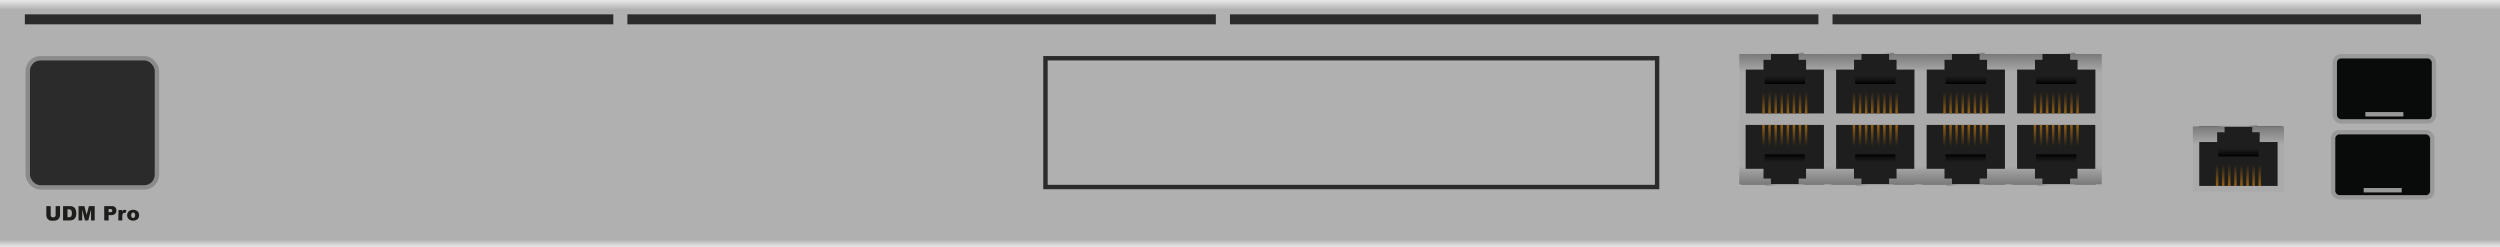 <svg xmlns="http://www.w3.org/2000/svg" xmlns:xlink="http://www.w3.org/1999/xlink" viewBox="0 0 568.41 56.16"><defs><style>.cls-1{fill:url(#linear-gradient);}.cls-2{fill:#1e1e1e;}.cls-3{fill:url(#linear-gradient-2);}.cls-4{fill:url(#linear-gradient-3);}.cls-5{fill:url(#linear-gradient-4);}.cls-6{fill:url(#linear-gradient-5);}.cls-7{fill:url(#linear-gradient-6);}.cls-8{fill:url(#linear-gradient-7);}.cls-9{fill:url(#linear-gradient-8);}.cls-10{fill:url(#linear-gradient-9);}.cls-11{fill:url(#linear-gradient-10);}.cls-12{fill:url(#linear-gradient-11);}.cls-13{fill:url(#linear-gradient-12);}.cls-14{fill:url(#linear-gradient-13);}.cls-15{fill:url(#linear-gradient-14);}.cls-16{fill:url(#linear-gradient-15);}.cls-17{fill:url(#linear-gradient-16);}.cls-18{fill:url(#linear-gradient-17);}.cls-19{fill:url(#linear-gradient-18);}.cls-20{fill:url(#linear-gradient-19);}.cls-21{fill:url(#linear-gradient-20);}.cls-22{fill:url(#linear-gradient-21);}.cls-23{fill:url(#linear-gradient-22);}.cls-24{fill:url(#linear-gradient-23);}.cls-25{fill:url(#linear-gradient-24);}.cls-26{fill:url(#linear-gradient-25);}.cls-27{fill:url(#linear-gradient-26);}.cls-28{fill:url(#linear-gradient-27);}.cls-29{fill:url(#linear-gradient-28);}.cls-30{fill:url(#linear-gradient-29);}.cls-31{fill:url(#linear-gradient-30);}.cls-32{fill:url(#linear-gradient-31);}.cls-33{fill:url(#linear-gradient-32);}.cls-34{fill:url(#linear-gradient-33);}.cls-35{fill:url(#linear-gradient-34);}.cls-36{fill:url(#linear-gradient-35);}.cls-37{fill:url(#linear-gradient-36);}.cls-38{fill:url(#linear-gradient-37);}.cls-39{fill:url(#linear-gradient-38);}.cls-40{fill:url(#linear-gradient-39);}.cls-41{fill:url(#linear-gradient-40);}.cls-42{fill:url(#linear-gradient-41);}.cls-43{fill:url(#linear-gradient-42);}.cls-44{fill:url(#linear-gradient-43);}.cls-45{fill:url(#linear-gradient-44);}.cls-46{fill:url(#linear-gradient-45);}.cls-47{fill:url(#linear-gradient-46);}.cls-48{fill:url(#linear-gradient-47);}.cls-49{fill:url(#linear-gradient-48);}.cls-50{fill:url(#linear-gradient-49);}.cls-51{fill:url(#linear-gradient-50);}.cls-52{fill:url(#linear-gradient-51);}.cls-53{fill:url(#linear-gradient-52);}.cls-54{fill:url(#linear-gradient-53);}.cls-55{fill:url(#linear-gradient-54);}.cls-56{fill:url(#linear-gradient-55);}.cls-57{fill:url(#linear-gradient-56);}.cls-58{fill:url(#linear-gradient-57);}.cls-59{fill:url(#linear-gradient-58);}.cls-60{fill:url(#linear-gradient-59);}.cls-61{fill:url(#linear-gradient-60);}.cls-62{fill:url(#linear-gradient-61);}.cls-63{fill:url(#linear-gradient-62);}.cls-64{fill:url(#linear-gradient-63);}.cls-65{fill:url(#linear-gradient-64);}.cls-66{fill:url(#linear-gradient-65);}.cls-67{fill:url(#linear-gradient-66);}.cls-68{fill:url(#linear-gradient-67);}.cls-69{fill:url(#linear-gradient-68);}.cls-70{fill:url(#linear-gradient-69);}.cls-71{fill:url(#linear-gradient-70);}.cls-72{fill:url(#linear-gradient-71);}.cls-73{fill:url(#linear-gradient-72);}.cls-74{fill:url(#linear-gradient-73);}.cls-75{fill:url(#linear-gradient-74);}.cls-76{fill:url(#linear-gradient-75);}.cls-77{fill:url(#linear-gradient-76);}.cls-78{fill:url(#linear-gradient-77);}.cls-79{fill:url(#linear-gradient-78);}.cls-80{fill:url(#linear-gradient-79);}.cls-81{fill:url(#linear-gradient-80);}.cls-82{fill:url(#linear-gradient-81);}.cls-83{fill:url(#linear-gradient-82);}.cls-84{fill:url(#linear-gradient-83);}.cls-85{fill:url(#linear-gradient-84);}.cls-86{fill:url(#linear-gradient-85);}.cls-87{fill:url(#linear-gradient-86);}.cls-88{fill:url(#linear-gradient-87);}.cls-89{fill:url(#linear-gradient-88);}.cls-90{fill:url(#linear-gradient-89);}.cls-91{fill:#090a0a;stroke:#999;}.cls-103,.cls-104,.cls-91{stroke-miterlimit:10;}.cls-92{fill:url(#linear-gradient-90);}.cls-93{fill:url(#linear-gradient-91);}.cls-94{fill:url(#linear-gradient-92);}.cls-95{fill:url(#linear-gradient-93);}.cls-96{fill:url(#linear-gradient-94);}.cls-97{fill:url(#linear-gradient-95);}.cls-98{fill:url(#linear-gradient-96);}.cls-99{fill:url(#linear-gradient-97);}.cls-100{fill:url(#linear-gradient-98);}.cls-101{fill:url(#linear-gradient-99);}.cls-102{fill:url(#linear-gradient-100);}.cls-103{fill:none;stroke:#2b2b2b;}.cls-104,.cls-106{fill:#2b2b2b;}.cls-104{stroke:#8b8b8c;}.cls-105{fill:#1d1d1b;}</style><linearGradient id="linear-gradient" x1="284.2" y1="56.16" x2="284.2" gradientUnits="userSpaceOnUse"><stop offset="0" stop-color="#e8e8e8"/><stop offset="0.03" stop-color="#b0b0b0"/><stop offset="0.96" stop-color="#b0b0b0"/><stop offset="1" stop-color="#e8e8e8"/></linearGradient><linearGradient id="linear-gradient-2" x1="75.52" y1="2675.6" x2="75.52" y2="2660.78" gradientTransform="translate(481.31 2702.69) rotate(180)" gradientUnits="userSpaceOnUse"><stop offset="0" stop-color="#aaa"/><stop offset="0.72" stop-color="#aaa"/><stop offset="1" stop-color="#7a7a7a"/></linearGradient><linearGradient id="linear-gradient-3" x1="71.23" y1="2660.64" x2="79.8" y2="2660.64" gradientTransform="translate(330.28 -2618.58)" xlink:href="#linear-gradient-2"/><linearGradient id="linear-gradient-4" x1="70.67" y1="2674.29" x2="70.67" y2="2669.34" gradientTransform="translate(339.97 -2640.94)" gradientUnits="userSpaceOnUse"><stop offset="0" stop-color="#946014"/><stop offset="1" stop-color="#1d1d1b"/></linearGradient><linearGradient id="linear-gradient-5" x1="72.06" y1="2674.29" x2="72.06" y2="2669.34" gradientTransform="translate(337.2 -2640.94)" xlink:href="#linear-gradient-4"/><linearGradient id="linear-gradient-6" x1="73.44" y1="2674.29" x2="73.44" y2="2669.34" gradientTransform="translate(334.43 -2640.94)" xlink:href="#linear-gradient-4"/><linearGradient id="linear-gradient-7" x1="74.82" y1="2674.29" x2="74.82" y2="2669.34" gradientTransform="translate(331.66 -2640.94)" xlink:href="#linear-gradient-4"/><linearGradient id="linear-gradient-8" x1="76.21" y1="2674.29" x2="76.21" y2="2669.34" gradientTransform="translate(328.9 -2640.94)" xlink:href="#linear-gradient-4"/><linearGradient id="linear-gradient-9" x1="77.59" y1="2674.29" x2="77.59" y2="2669.34" gradientTransform="translate(326.13 -2640.94)" xlink:href="#linear-gradient-4"/><linearGradient id="linear-gradient-10" x1="78.97" y1="2674.29" x2="78.97" y2="2669.34" gradientTransform="translate(323.36 -2640.94)" xlink:href="#linear-gradient-4"/><linearGradient id="linear-gradient-11" x1="80.36" y1="2674.29" x2="80.36" y2="2669.34" gradientTransform="translate(320.59 -2640.94)" xlink:href="#linear-gradient-4"/><linearGradient id="linear-gradient-12" x1="75.52" y1="2667.59" x2="75.52" y2="2665.73" gradientTransform="translate(330.28 -2630.63)" gradientUnits="userSpaceOnUse"><stop offset="0"/><stop offset="1" stop-color="#090909" stop-opacity="0"/></linearGradient><linearGradient id="linear-gradient-13" x1="54.94" y1="2675.6" x2="54.94" y2="2660.78" xlink:href="#linear-gradient-2"/><linearGradient id="linear-gradient-14" x1="50.66" y1="2660.64" x2="59.22" y2="2660.64" gradientTransform="translate(371.43 -2618.58)" xlink:href="#linear-gradient-2"/><linearGradient id="linear-gradient-15" x1="50.1" y1="2674.29" x2="50.1" y2="2669.34" gradientTransform="translate(381.11 -2640.94)" xlink:href="#linear-gradient-4"/><linearGradient id="linear-gradient-16" x1="51.48" y1="2674.29" x2="51.48" y2="2669.34" gradientTransform="translate(378.35 -2640.94)" xlink:href="#linear-gradient-4"/><linearGradient id="linear-gradient-17" x1="52.87" y1="2674.29" x2="52.87" y2="2669.34" gradientTransform="translate(375.58 -2640.94)" xlink:href="#linear-gradient-4"/><linearGradient id="linear-gradient-18" x1="54.25" y1="2674.29" x2="54.25" y2="2669.34" gradientTransform="translate(372.81 -2640.94)" xlink:href="#linear-gradient-4"/><linearGradient id="linear-gradient-19" x1="55.63" y1="2674.29" x2="55.63" y2="2669.34" gradientTransform="translate(370.04 -2640.94)" xlink:href="#linear-gradient-4"/><linearGradient id="linear-gradient-20" x1="57.02" y1="2674.29" x2="57.02" y2="2669.34" gradientTransform="translate(367.28 -2640.94)" xlink:href="#linear-gradient-4"/><linearGradient id="linear-gradient-21" x1="58.4" y1="2674.29" x2="58.4" y2="2669.34" gradientTransform="translate(364.51 -2640.94)" xlink:href="#linear-gradient-4"/><linearGradient id="linear-gradient-22" x1="59.79" y1="2674.29" x2="59.79" y2="2669.34" gradientTransform="translate(361.74 -2640.94)" xlink:href="#linear-gradient-4"/><linearGradient id="linear-gradient-23" x1="54.94" y1="2667.59" x2="54.94" y2="2665.73" gradientTransform="translate(371.43 -2630.63)" xlink:href="#linear-gradient-12"/><linearGradient id="linear-gradient-24" x1="34.37" y1="2675.6" x2="34.37" y2="2660.78" xlink:href="#linear-gradient-2"/><linearGradient id="linear-gradient-25" x1="30.09" y1="2660.64" x2="38.65" y2="2660.64" gradientTransform="translate(412.57 -2618.58)" xlink:href="#linear-gradient-2"/><linearGradient id="linear-gradient-26" x1="29.53" y1="2674.29" x2="29.53" y2="2669.34" gradientTransform="translate(422.26 -2640.94)" xlink:href="#linear-gradient-4"/><linearGradient id="linear-gradient-27" x1="30.91" y1="2674.29" x2="30.91" y2="2669.34" gradientTransform="translate(419.49 -2640.94)" xlink:href="#linear-gradient-4"/><linearGradient id="linear-gradient-28" x1="32.29" y1="2674.29" x2="32.29" y2="2669.34" gradientTransform="translate(416.72 -2640.94)" xlink:href="#linear-gradient-4"/><linearGradient id="linear-gradient-29" x1="33.68" y1="2674.29" x2="33.68" y2="2669.34" gradientTransform="translate(413.96 -2640.94)" xlink:href="#linear-gradient-4"/><linearGradient id="linear-gradient-30" x1="35.06" y1="2674.29" x2="35.06" y2="2669.34" gradientTransform="translate(411.19 -2640.94)" xlink:href="#linear-gradient-4"/><linearGradient id="linear-gradient-31" x1="36.45" y1="2674.29" x2="36.45" y2="2669.34" gradientTransform="translate(408.42 -2640.94)" xlink:href="#linear-gradient-4"/><linearGradient id="linear-gradient-32" x1="37.83" y1="2674.29" x2="37.83" y2="2669.34" gradientTransform="translate(405.65 -2640.94)" xlink:href="#linear-gradient-4"/><linearGradient id="linear-gradient-33" x1="39.21" y1="2674.29" x2="39.21" y2="2669.34" gradientTransform="translate(402.89 -2640.94)" xlink:href="#linear-gradient-4"/><linearGradient id="linear-gradient-34" x1="34.37" y1="2667.59" x2="34.37" y2="2665.73" gradientTransform="translate(412.57 -2630.63)" xlink:href="#linear-gradient-12"/><linearGradient id="linear-gradient-35" x1="13.8" y1="2675.6" x2="13.8" y2="2660.78" xlink:href="#linear-gradient-2"/><linearGradient id="linear-gradient-36" x1="9.52" y1="2660.64" x2="18.08" y2="2660.64" gradientTransform="translate(453.72 -2618.58)" xlink:href="#linear-gradient-2"/><linearGradient id="linear-gradient-37" x1="8.95" y1="2674.29" x2="8.95" y2="2669.34" gradientTransform="translate(463.4 -2640.94)" xlink:href="#linear-gradient-4"/><linearGradient id="linear-gradient-38" x1="10.34" y1="2674.29" x2="10.34" y2="2669.34" gradientTransform="translate(460.64 -2640.94)" xlink:href="#linear-gradient-4"/><linearGradient id="linear-gradient-39" x1="11.72" y1="2674.29" x2="11.72" y2="2669.34" gradientTransform="translate(457.87 -2640.94)" xlink:href="#linear-gradient-4"/><linearGradient id="linear-gradient-40" x1="13.1" y1="2674.29" x2="13.1" y2="2669.34" gradientTransform="translate(455.1 -2640.94)" xlink:href="#linear-gradient-4"/><linearGradient id="linear-gradient-41" x1="14.49" y1="2674.29" x2="14.49" y2="2669.34" gradientTransform="translate(452.33 -2640.94)" xlink:href="#linear-gradient-4"/><linearGradient id="linear-gradient-42" x1="15.87" y1="2674.29" x2="15.87" y2="2669.34" gradientTransform="translate(449.57 -2640.94)" xlink:href="#linear-gradient-4"/><linearGradient id="linear-gradient-43" x1="17.26" y1="2674.29" x2="17.26" y2="2669.34" gradientTransform="translate(446.8 -2640.94)" xlink:href="#linear-gradient-4"/><linearGradient id="linear-gradient-44" x1="18.64" y1="2674.29" x2="18.64" y2="2669.34" gradientTransform="translate(444.03 -2640.94)" xlink:href="#linear-gradient-4"/><linearGradient id="linear-gradient-45" x1="13.8" y1="2667.59" x2="13.8" y2="2665.73" gradientTransform="translate(453.72 -2630.63)" xlink:href="#linear-gradient-12"/><linearGradient id="linear-gradient-46" x1="409.82" y1="-305.1" x2="409.82" y2="-319.93" gradientTransform="translate(57.7 332.21)" xlink:href="#linear-gradient-2"/><linearGradient id="linear-gradient-47" x1="405.53" y1="-320.07" x2="414.1" y2="-320.07" gradientTransform="translate(57.7 332.21)" xlink:href="#linear-gradient-2"/><linearGradient id="linear-gradient-48" x1="404.97" y1="-306.42" x2="404.97" y2="-311.37" gradientTransform="translate(57.7 332.21)" xlink:href="#linear-gradient-4"/><linearGradient id="linear-gradient-49" x1="406.36" y1="-306.42" x2="406.36" y2="-311.37" gradientTransform="translate(57.7 332.21)" xlink:href="#linear-gradient-4"/><linearGradient id="linear-gradient-50" x1="407.74" y1="-306.42" x2="407.74" y2="-311.37" gradientTransform="translate(57.7 332.21)" xlink:href="#linear-gradient-4"/><linearGradient id="linear-gradient-51" x1="409.12" y1="-306.42" x2="409.12" y2="-311.37" gradientTransform="translate(57.7 332.21)" xlink:href="#linear-gradient-4"/><linearGradient id="linear-gradient-52" x1="410.51" y1="-306.42" x2="410.51" y2="-311.37" gradientTransform="translate(57.7 332.21)" xlink:href="#linear-gradient-4"/><linearGradient id="linear-gradient-53" x1="411.89" y1="-306.42" x2="411.89" y2="-311.37" gradientTransform="translate(57.7 332.21)" xlink:href="#linear-gradient-4"/><linearGradient id="linear-gradient-54" x1="413.28" y1="-306.42" x2="413.28" y2="-311.37" gradientTransform="translate(57.7 332.21)" xlink:href="#linear-gradient-4"/><linearGradient id="linear-gradient-55" x1="414.66" y1="-306.42" x2="414.66" y2="-311.37" gradientTransform="translate(57.7 332.21)" xlink:href="#linear-gradient-4"/><linearGradient id="linear-gradient-56" x1="409.82" y1="-313.11" x2="409.82" y2="-314.98" gradientTransform="translate(57.7 332.21)" xlink:href="#linear-gradient-12"/><linearGradient id="linear-gradient-57" x1="389.24" y1="-305.1" x2="389.24" y2="-319.93" gradientTransform="translate(57.7 332.21)" xlink:href="#linear-gradient-2"/><linearGradient id="linear-gradient-58" x1="384.96" y1="-320.07" x2="393.52" y2="-320.07" gradientTransform="translate(57.7 332.21)" xlink:href="#linear-gradient-2"/><linearGradient id="linear-gradient-59" x1="384.4" y1="-306.42" x2="384.4" y2="-311.37" gradientTransform="translate(57.7 332.21)" xlink:href="#linear-gradient-4"/><linearGradient id="linear-gradient-60" x1="385.78" y1="-306.42" x2="385.78" y2="-311.37" gradientTransform="translate(57.7 332.21)" xlink:href="#linear-gradient-4"/><linearGradient id="linear-gradient-61" x1="387.17" y1="-306.42" x2="387.17" y2="-311.37" gradientTransform="translate(57.7 332.21)" xlink:href="#linear-gradient-4"/><linearGradient id="linear-gradient-62" x1="388.55" y1="-306.42" x2="388.55" y2="-311.37" gradientTransform="translate(57.7 332.21)" xlink:href="#linear-gradient-4"/><linearGradient id="linear-gradient-63" x1="389.94" y1="-306.42" x2="389.94" y2="-311.37" gradientTransform="translate(57.7 332.21)" xlink:href="#linear-gradient-4"/><linearGradient id="linear-gradient-64" x1="391.32" y1="-306.42" x2="391.32" y2="-311.37" gradientTransform="translate(57.7 332.21)" xlink:href="#linear-gradient-4"/><linearGradient id="linear-gradient-65" x1="392.7" y1="-306.42" x2="392.7" y2="-311.37" gradientTransform="translate(57.7 332.21)" xlink:href="#linear-gradient-4"/><linearGradient id="linear-gradient-66" x1="394.09" y1="-306.42" x2="394.09" y2="-311.37" gradientTransform="translate(57.7 332.21)" xlink:href="#linear-gradient-4"/><linearGradient id="linear-gradient-67" x1="389.24" y1="-313.11" x2="389.24" y2="-314.98" gradientTransform="translate(57.7 332.21)" xlink:href="#linear-gradient-12"/><linearGradient id="linear-gradient-68" x1="368.67" y1="-305.1" x2="368.67" y2="-319.93" gradientTransform="translate(57.7 332.21)" xlink:href="#linear-gradient-2"/><linearGradient id="linear-gradient-69" x1="364.39" y1="-320.07" x2="372.95" y2="-320.07" gradientTransform="translate(57.7 332.21)" xlink:href="#linear-gradient-2"/><linearGradient id="linear-gradient-70" x1="363.83" y1="-306.42" x2="363.83" y2="-311.37" gradientTransform="translate(57.7 332.21)" xlink:href="#linear-gradient-4"/><linearGradient id="linear-gradient-71" x1="365.21" y1="-306.42" x2="365.21" y2="-311.37" gradientTransform="translate(57.7 332.21)" xlink:href="#linear-gradient-4"/><linearGradient id="linear-gradient-72" x1="366.59" y1="-306.42" x2="366.59" y2="-311.37" gradientTransform="translate(57.7 332.21)" xlink:href="#linear-gradient-4"/><linearGradient id="linear-gradient-73" x1="367.98" y1="-306.42" x2="367.98" y2="-311.37" gradientTransform="translate(57.7 332.21)" xlink:href="#linear-gradient-4"/><linearGradient id="linear-gradient-74" x1="369.36" y1="-306.42" x2="369.36" y2="-311.37" gradientTransform="translate(57.7 332.21)" xlink:href="#linear-gradient-4"/><linearGradient id="linear-gradient-75" x1="370.75" y1="-306.42" x2="370.75" y2="-311.37" gradientTransform="translate(57.7 332.21)" xlink:href="#linear-gradient-4"/><linearGradient id="linear-gradient-76" x1="372.13" y1="-306.42" x2="372.13" y2="-311.37" gradientTransform="translate(57.7 332.21)" xlink:href="#linear-gradient-4"/><linearGradient id="linear-gradient-77" x1="373.51" y1="-306.42" x2="373.51" y2="-311.37" gradientTransform="translate(57.7 332.21)" xlink:href="#linear-gradient-4"/><linearGradient id="linear-gradient-78" x1="368.67" y1="-313.11" x2="368.67" y2="-314.98" gradientTransform="translate(57.7 332.21)" xlink:href="#linear-gradient-12"/><linearGradient id="linear-gradient-79" x1="348.1" y1="-305.1" x2="348.1" y2="-319.93" gradientTransform="translate(57.7 332.21)" xlink:href="#linear-gradient-2"/><linearGradient id="linear-gradient-80" x1="343.82" y1="-320.07" x2="352.38" y2="-320.07" gradientTransform="translate(57.7 332.21)" xlink:href="#linear-gradient-2"/><linearGradient id="linear-gradient-81" x1="343.25" y1="-306.42" x2="343.25" y2="-311.37" gradientTransform="translate(57.7 332.21)" xlink:href="#linear-gradient-4"/><linearGradient id="linear-gradient-82" x1="344.64" y1="-306.42" x2="344.64" y2="-311.37" gradientTransform="translate(57.7 332.21)" xlink:href="#linear-gradient-4"/><linearGradient id="linear-gradient-83" x1="346.02" y1="-306.42" x2="346.02" y2="-311.37" gradientTransform="translate(57.7 332.21)" xlink:href="#linear-gradient-4"/><linearGradient id="linear-gradient-84" x1="347.41" y1="-306.42" x2="347.41" y2="-311.37" gradientTransform="translate(57.7 332.21)" xlink:href="#linear-gradient-4"/><linearGradient id="linear-gradient-85" x1="348.79" y1="-306.42" x2="348.79" y2="-311.37" gradientTransform="translate(57.7 332.21)" xlink:href="#linear-gradient-4"/><linearGradient id="linear-gradient-86" x1="350.17" y1="-306.42" x2="350.17" y2="-311.37" gradientTransform="translate(57.7 332.21)" xlink:href="#linear-gradient-4"/><linearGradient id="linear-gradient-87" x1="351.56" y1="-306.42" x2="351.56" y2="-311.37" gradientTransform="translate(57.7 332.21)" xlink:href="#linear-gradient-4"/><linearGradient id="linear-gradient-88" x1="352.94" y1="-306.42" x2="352.94" y2="-311.37" gradientTransform="translate(57.7 332.21)" xlink:href="#linear-gradient-4"/><linearGradient id="linear-gradient-89" x1="348.1" y1="-313.11" x2="348.1" y2="-314.98" gradientTransform="translate(57.7 332.21)" xlink:href="#linear-gradient-12"/><linearGradient id="linear-gradient-90" x1="421.89" y1="2929.45" x2="421.89" y2="2914.63" gradientTransform="translate(87.05 -2885.87)" xlink:href="#linear-gradient-2"/><linearGradient id="linear-gradient-91" x1="417.61" y1="2914.49" x2="426.17" y2="2914.49" gradientTransform="translate(87.05 -2885.87)" xlink:href="#linear-gradient-2"/><linearGradient id="linear-gradient-92" x1="417.04" y1="2928.14" x2="417.04" y2="2923.19" gradientTransform="translate(87.05 -2885.87)" xlink:href="#linear-gradient-4"/><linearGradient id="linear-gradient-93" x1="418.43" y1="2928.14" x2="418.43" y2="2923.19" gradientTransform="translate(87.05 -2885.87)" xlink:href="#linear-gradient-4"/><linearGradient id="linear-gradient-94" x1="419.81" y1="2928.14" x2="419.81" y2="2923.19" gradientTransform="translate(87.05 -2885.87)" xlink:href="#linear-gradient-4"/><linearGradient id="linear-gradient-95" x1="421.2" y1="2928.14" x2="421.2" y2="2923.19" gradientTransform="translate(87.05 -2885.87)" xlink:href="#linear-gradient-4"/><linearGradient id="linear-gradient-96" x1="422.58" y1="2928.14" x2="422.58" y2="2923.19" gradientTransform="translate(87.05 -2885.87)" xlink:href="#linear-gradient-4"/><linearGradient id="linear-gradient-97" x1="423.96" y1="2928.14" x2="423.96" y2="2923.19" gradientTransform="translate(87.05 -2885.87)" xlink:href="#linear-gradient-4"/><linearGradient id="linear-gradient-98" x1="425.35" y1="2928.14" x2="425.35" y2="2923.19" gradientTransform="translate(87.05 -2885.87)" xlink:href="#linear-gradient-4"/><linearGradient id="linear-gradient-99" x1="426.73" y1="2928.14" x2="426.73" y2="2923.19" gradientTransform="translate(87.05 -2885.87)" xlink:href="#linear-gradient-4"/><linearGradient id="linear-gradient-100" x1="421.89" y1="2921.45" x2="421.89" y2="2919.58" gradientTransform="translate(87.05 -2885.87)" xlink:href="#linear-gradient-12"/></defs><g id="Layer_2" data-name="Layer 2"><g id="Layer_1-2" data-name="Layer 1"><g id="UDM_Pro" data-name="UDM Pro"><g id="Zyxel_24_Port" data-name="Zyxel 24 Port"><rect class="cls-1" width="568.41" height="56.16"/><rect class="cls-2" x="395.82" y="28.15" width="18.94" height="13.77" transform="translate(810.58 70.06) rotate(180)"/><polygon class="cls-3" points="402.65 41.91 402.65 40.6 400.96 40.6 400.96 38.38 396.89 38.38 396.89 28.4 400.96 28.4 410.63 28.4 414.7 28.4 414.7 38.38 410.63 38.38 410.63 40.6 408.94 40.6 408.94 41.91 416.15 41.91 416.15 27.09 395.44 27.09 395.44 41.91 402.65 41.91"/><rect class="cls-4" x="401.51" y="41.91" width="8.56" height="0.28" transform="translate(811.59 84.11) rotate(180)"/><rect class="cls-5" x="410.36" y="28.4" width="0.56" height="4.95" transform="translate(821.28 61.75) rotate(180)"/><rect class="cls-6" x="408.98" y="28.4" width="0.56" height="4.95" transform="translate(818.51 61.75) rotate(180)"/><rect class="cls-7" x="407.59" y="28.4" width="0.56" height="4.95" transform="translate(815.74 61.75) rotate(180)"/><rect class="cls-8" x="406.21" y="28.4" width="0.56" height="4.95" transform="translate(812.98 61.75) rotate(180)"/><rect class="cls-9" x="404.83" y="28.4" width="0.56" height="4.95" transform="translate(810.21 61.75) rotate(180)"/><rect class="cls-10" x="403.44" y="28.4" width="0.56" height="4.95" transform="translate(807.44 61.75) rotate(180)"/><rect class="cls-11" x="402.06" y="28.4" width="0.56" height="4.95" transform="translate(804.67 61.75) rotate(180)"/><rect class="cls-12" x="400.68" y="28.4" width="0.56" height="4.95" transform="translate(801.91 61.75) rotate(180)"/><rect class="cls-13" x="401.21" y="35.09" width="9.17" height="1.87" transform="translate(811.59 72.06) rotate(180)"/><rect class="cls-2" x="416.39" y="28.15" width="18.94" height="13.77" transform="translate(851.72 70.06) rotate(180)"/><polygon class="cls-14" points="423.22 41.91 423.22 40.6 421.53 40.6 421.53 38.38 417.47 38.38 417.47 28.4 421.53 28.4 431.21 28.4 435.27 28.4 435.27 38.38 431.21 38.38 431.21 40.6 429.51 40.6 429.51 41.91 436.73 41.91 436.73 27.09 416.01 27.09 416.01 41.91 423.22 41.91"/><rect class="cls-15" x="422.09" y="41.91" width="8.56" height="0.28" transform="translate(852.74 84.11) rotate(180)"/><rect class="cls-16" x="430.93" y="28.4" width="0.56" height="4.95" transform="translate(862.42 61.75) rotate(180)"/><rect class="cls-17" x="429.55" y="28.4" width="0.56" height="4.95" transform="translate(859.66 61.75) rotate(180)"/><rect class="cls-18" x="428.17" y="28.4" width="0.56" height="4.95" transform="translate(856.89 61.75) rotate(180)"/><rect class="cls-19" x="426.78" y="28.4" width="0.56" height="4.95" transform="translate(854.12 61.75) rotate(180)"/><rect class="cls-20" x="425.4" y="28.4" width="0.56" height="4.95" transform="translate(851.35 61.75) rotate(180)"/><rect class="cls-21" x="424.02" y="28.4" width="0.56" height="4.95" transform="translate(848.59 61.75) rotate(180)"/><rect class="cls-22" x="422.63" y="28.4" width="0.56" height="4.95" transform="translate(845.82 61.75) rotate(180)"/><rect class="cls-23" x="421.25" y="28.4" width="0.56" height="4.95" transform="translate(843.05 61.75) rotate(180)"/><rect class="cls-24" x="421.78" y="35.09" width="9.17" height="1.87" transform="translate(852.74 72.06) rotate(180)"/><rect class="cls-2" x="436.96" y="28.15" width="18.94" height="13.77" transform="translate(892.87 70.06) rotate(180)"/><polygon class="cls-25" points="443.8 41.91 443.8 40.6 442.11 40.6 442.11 38.38 438.04 38.38 438.04 28.4 442.11 28.4 451.78 28.4 455.85 28.4 455.85 38.38 451.78 38.38 451.78 40.6 450.09 40.6 450.09 41.91 457.3 41.91 457.3 27.09 436.59 27.09 436.59 41.91 443.8 41.91"/><rect class="cls-26" x="442.66" y="41.91" width="8.56" height="0.28" transform="translate(893.88 84.11) rotate(180)"/><rect class="cls-27" x="451.51" y="28.4" width="0.56" height="4.95" transform="translate(903.57 61.75) rotate(180)"/><rect class="cls-28" x="450.12" y="28.4" width="0.56" height="4.95" transform="translate(900.8 61.75) rotate(180)"/><rect class="cls-29" x="448.74" y="28.4" width="0.56" height="4.95" transform="translate(898.04 61.75) rotate(180)"/><rect class="cls-30" x="447.36" y="28.4" width="0.56" height="4.95" transform="translate(895.27 61.75) rotate(180)"/><rect class="cls-31" x="445.97" y="28.4" width="0.56" height="4.95" transform="translate(892.5 61.75) rotate(180)"/><rect class="cls-32" x="444.59" y="28.4" width="0.56" height="4.95" transform="translate(889.73 61.75) rotate(180)"/><rect class="cls-33" x="443.2" y="28.4" width="0.56" height="4.95" transform="translate(886.96 61.75) rotate(180)"/><rect class="cls-34" x="441.82" y="28.4" width="0.56" height="4.95" transform="translate(884.2 61.75) rotate(180)"/><rect class="cls-35" x="442.36" y="35.09" width="9.17" height="1.87" transform="translate(893.88 72.06) rotate(180)"/><rect class="cls-2" x="457.54" y="28.15" width="18.94" height="13.77" transform="translate(934.02 70.06) rotate(180)"/><polygon class="cls-36" points="464.37 41.91 464.37 40.6 462.68 40.6 462.68 38.38 458.61 38.38 458.61 28.4 462.68 28.4 472.35 28.4 476.42 28.4 476.42 38.38 472.35 38.38 472.35 40.6 470.66 40.6 470.66 41.91 477.87 41.91 477.87 27.09 457.16 27.09 457.16 41.91 464.37 41.91"/><rect class="cls-37" x="463.23" y="41.91" width="8.56" height="0.28" transform="translate(935.03 84.11) rotate(180)"/><rect class="cls-38" x="472.08" y="28.4" width="0.56" height="4.95" transform="translate(944.72 61.75) rotate(180)"/><rect class="cls-39" x="470.7" y="28.4" width="0.56" height="4.95" transform="translate(941.95 61.75) rotate(180)"/><rect class="cls-40" x="469.31" y="28.4" width="0.56" height="4.95" transform="translate(939.18 61.75) rotate(180)"/><rect class="cls-41" x="467.93" y="28.4" width="0.56" height="4.95" transform="translate(936.41 61.75) rotate(180)"/><rect class="cls-42" x="466.55" y="28.4" width="0.56" height="4.95" transform="translate(933.65 61.75) rotate(180)"/><rect class="cls-43" x="465.16" y="28.4" width="0.56" height="4.95" transform="translate(930.88 61.75) rotate(180)"/><rect class="cls-44" x="463.78" y="28.4" width="0.56" height="4.95" transform="translate(928.11 61.75) rotate(180)"/><rect class="cls-45" x="462.39" y="28.4" width="0.56" height="4.95" transform="translate(925.34 61.75) rotate(180)"/><rect class="cls-46" x="462.93" y="35.09" width="9.17" height="1.87" transform="translate(935.03 72.06) rotate(180)"/><rect class="cls-2" x="458.56" y="12.28" width="18.94" height="13.77"/><polygon class="cls-47" points="470.67 12.28 470.67 13.59 472.36 13.59 472.36 15.82 476.42 15.82 476.42 25.79 472.36 25.79 462.68 25.79 458.62 25.79 458.62 15.82 462.68 15.82 462.68 13.59 464.38 13.59 464.38 12.28 457.16 12.28 457.16 27.11 477.88 27.11 477.88 12.28 470.67 12.28"/><rect class="cls-48" x="463.24" y="12" width="8.56" height="0.28"/><rect class="cls-49" x="462.4" y="20.84" width="0.56" height="4.95"/><rect class="cls-50" x="463.78" y="20.84" width="0.56" height="4.95"/><rect class="cls-51" x="465.17" y="20.84" width="0.56" height="4.95"/><rect class="cls-52" x="466.55" y="20.84" width="0.56" height="4.95"/><rect class="cls-53" x="467.93" y="20.84" width="0.56" height="4.95"/><rect class="cls-54" x="469.32" y="20.84" width="0.56" height="4.95"/><rect class="cls-55" x="470.7" y="20.84" width="0.56" height="4.95"/><rect class="cls-56" x="472.09" y="20.84" width="0.56" height="4.95"/><rect class="cls-57" x="462.94" y="17.23" width="9.17" height="1.87"/><rect class="cls-2" x="437.98" y="12.28" width="18.94" height="13.77"/><polygon class="cls-58" points="450.09 12.28 450.09 13.59 451.78 13.59 451.78 15.82 455.85 15.82 455.85 25.79 451.78 25.79 442.11 25.79 438.04 25.79 438.04 15.82 442.11 15.82 442.11 13.59 443.8 13.59 443.8 12.28 436.59 12.28 436.59 27.11 457.3 27.11 457.3 12.28 450.09 12.28"/><rect class="cls-59" x="442.67" y="12" width="8.56" height="0.28"/><rect class="cls-60" x="441.83" y="20.84" width="0.56" height="4.95"/><rect class="cls-61" x="443.21" y="20.84" width="0.56" height="4.95"/><rect class="cls-62" x="444.59" y="20.84" width="0.56" height="4.95"/><rect class="cls-63" x="445.98" y="20.84" width="0.56" height="4.95"/><rect class="cls-64" x="447.36" y="20.84" width="0.56" height="4.95"/><rect class="cls-65" x="448.75" y="20.84" width="0.56" height="4.95"/><rect class="cls-66" x="450.13" y="20.84" width="0.56" height="4.95"/><rect class="cls-67" x="451.51" y="20.84" width="0.56" height="4.95"/><rect class="cls-68" x="442.36" y="17.23" width="9.17" height="1.87"/><rect class="cls-2" x="417.41" y="12.28" width="18.94" height="13.77"/><polygon class="cls-69" points="429.52 12.28 429.52 13.59 431.21 13.59 431.21 15.82 435.28 15.82 435.28 25.79 431.21 25.79 421.54 25.79 417.47 25.79 417.47 15.82 421.54 15.82 421.54 13.59 423.23 13.59 423.23 12.28 416.02 12.28 416.02 27.11 436.73 27.11 436.73 12.28 429.52 12.28"/><rect class="cls-70" x="422.09" y="12" width="8.56" height="0.28"/><rect class="cls-71" x="421.25" y="20.84" width="0.56" height="4.95"/><rect class="cls-72" x="422.64" y="20.84" width="0.56" height="4.95"/><rect class="cls-73" x="424.02" y="20.84" width="0.56" height="4.95"/><rect class="cls-74" x="425.4" y="20.84" width="0.56" height="4.95"/><rect class="cls-75" x="426.79" y="20.84" width="0.56" height="4.95"/><rect class="cls-76" x="428.17" y="20.84" width="0.56" height="4.95"/><rect class="cls-77" x="429.56" y="20.84" width="0.56" height="4.95"/><rect class="cls-78" x="430.94" y="20.84" width="0.56" height="4.95"/><rect class="cls-79" x="421.79" y="17.23" width="9.17" height="1.87"/><rect class="cls-2" x="396.84" y="12.28" width="18.94" height="13.77"/><polygon class="cls-80" points="408.95 12.28 408.95 13.59 410.64 13.59 410.64 15.82 414.7 15.82 414.7 25.79 410.64 25.79 400.96 25.79 396.9 25.79 396.9 15.82 400.96 15.82 400.96 13.59 402.66 13.59 402.66 12.28 395.45 12.28 395.45 27.11 416.16 27.11 416.16 12.28 408.95 12.28"/><rect class="cls-81" x="401.52" y="12" width="8.56" height="0.28"/><rect class="cls-82" x="400.68" y="20.84" width="0.56" height="4.95"/><rect class="cls-83" x="402.06" y="20.84" width="0.56" height="4.95"/><rect class="cls-84" x="403.45" y="20.84" width="0.56" height="4.95"/><rect class="cls-85" x="404.83" y="20.84" width="0.56" height="4.95"/><rect class="cls-86" x="406.22" y="20.84" width="0.56" height="4.95"/><rect class="cls-87" x="407.6" y="20.84" width="0.56" height="4.95"/><rect class="cls-88" x="408.98" y="20.84" width="0.56" height="4.95"/><rect class="cls-89" x="410.37" y="20.84" width="0.56" height="4.95"/><rect class="cls-90" x="401.22" y="17.23" width="9.17" height="1.87"/><rect class="cls-91" x="530.46" y="30.06" width="22.56" height="14.81" rx="1.44"/><line class="cls-91" x1="537.42" y1="43.25" x2="546.06" y2="43.25"/><rect class="cls-91" x="530.84" y="12.79" width="22.56" height="14.81" rx="1.44"/><line class="cls-91" x1="537.8" y1="25.98" x2="546.44" y2="25.98"/><rect class="cls-2" x="499.97" y="28.75" width="18.94" height="13.77"/><polygon class="cls-92" points="512.08 28.75 512.08 30.07 513.77 30.07 513.77 32.29 517.84 32.29 517.84 42.27 513.77 42.27 504.1 42.27 500.03 42.27 500.03 32.29 504.1 32.29 504.1 30.07 505.79 30.07 505.79 28.75 498.58 28.75 498.58 43.58 519.29 43.58 519.29 28.75 512.08 28.75"/><rect class="cls-93" x="504.65" y="28.48" width="8.56" height="0.28"/><rect class="cls-94" x="503.81" y="37.32" width="0.56" height="4.95"/><rect class="cls-95" x="505.2" y="37.32" width="0.56" height="4.95"/><rect class="cls-96" x="506.58" y="37.32" width="0.56" height="4.95"/><rect class="cls-97" x="507.97" y="37.32" width="0.56" height="4.95"/><rect class="cls-98" x="509.35" y="37.32" width="0.56" height="4.95"/><rect class="cls-99" x="510.73" y="37.32" width="0.56" height="4.95"/><rect class="cls-100" x="512.12" y="37.32" width="0.56" height="4.95"/><rect class="cls-101" x="513.5" y="37.32" width="0.56" height="4.95"/><rect class="cls-102" x="504.35" y="33.71" width="9.17" height="1.87"/><rect class="cls-103" x="237.7" y="13.24" width="139.07" height="29.28"/></g><rect class="cls-104" x="6.31" y="13.24" width="29.37" height="29.37" rx="2.89"/><path class="cls-105" d="M12.65,46.86h1V48.8a1.67,1.67,0,0,1-.09.55,1.18,1.18,0,0,1-.28.45,1.41,1.41,0,0,1-.4.27,2.12,2.12,0,0,1-.71.11,5.13,5.13,0,0,1-.52,0,1.24,1.24,0,0,1-.47-.13,1.31,1.31,0,0,1-.35-.28,1.11,1.11,0,0,1-.21-.38,2,2,0,0,1-.09-.55V46.86h1v2a.52.52,0,0,0,.56.56.58.58,0,0,0,.41-.14.57.57,0,0,0,.15-.42Z"/><path class="cls-105" d="M14.34,46.86h1.5a1.78,1.78,0,0,1,.71.12,1.17,1.17,0,0,1,.45.34,1.41,1.41,0,0,1,.26.52,2.61,2.61,0,0,1,.08.64,2.16,2.16,0,0,1-.12.81,1.37,1.37,0,0,1-.33.48,1,1,0,0,1-.45.26,2.36,2.36,0,0,1-.6.09h-1.5Zm1,.73v1.79h.25a1.16,1.16,0,0,0,.45-.07.48.48,0,0,0,.21-.25,1.47,1.47,0,0,0,.08-.56,1.09,1.09,0,0,0-.17-.71.7.7,0,0,0-.56-.2Z"/><path class="cls-105" d="M17.86,46.86h1.33l.51,2,.51-2h1.32v3.26H20.7V47.63l-.63,2.49h-.75l-.63-2.49v2.49h-.83Z"/><path class="cls-105" d="M23.69,46.86h1.68a1.12,1.12,0,0,1,.82.26,1,1,0,0,1,.27.74,1,1,0,0,1-.3.77,1.25,1.25,0,0,1-.9.28H24.7v1.21h-1Zm1,1.39H25a.68.68,0,0,0,.41-.1.36.36,0,0,0,0-.52.51.51,0,0,0-.39-.11H24.7Z"/><path class="cls-105" d="M26.94,47.75h.85v.39A.81.81,0,0,1,28,47.8a.49.49,0,0,1,.32-.1.91.91,0,0,1,.44.13l-.28.64a.85.85,0,0,0-.26-.07.31.31,0,0,0-.27.15,1.56,1.56,0,0,0-.14.78v.79h-.91Z"/><path class="cls-105" d="M28.91,48.94a1.21,1.21,0,0,1,.37-.89,1.59,1.59,0,0,1,2.06.06,1.23,1.23,0,0,1,.29.82,1.18,1.18,0,0,1-.36.89,1.6,1.6,0,0,1-1.92.06A1.16,1.16,0,0,1,28.91,48.94Zm.91,0a.75.75,0,0,0,.13.47.41.41,0,0,0,.32.15.39.39,0,0,0,.32-.15.71.71,0,0,0,.13-.48.65.65,0,0,0-.13-.45.4.4,0,0,0-.31-.16.44.44,0,0,0-.33.16A.72.72,0,0,0,29.82,48.94Z"/><rect class="cls-106" x="416.65" y="3.26" width="133.79" height="2.27"/><rect class="cls-106" x="279.65" y="3.26" width="133.79" height="2.27"/><rect class="cls-106" x="142.65" y="3.26" width="133.79" height="2.27"/><rect class="cls-106" x="5.65" y="3.26" width="133.79" height="2.27"/></g></g></g></svg>